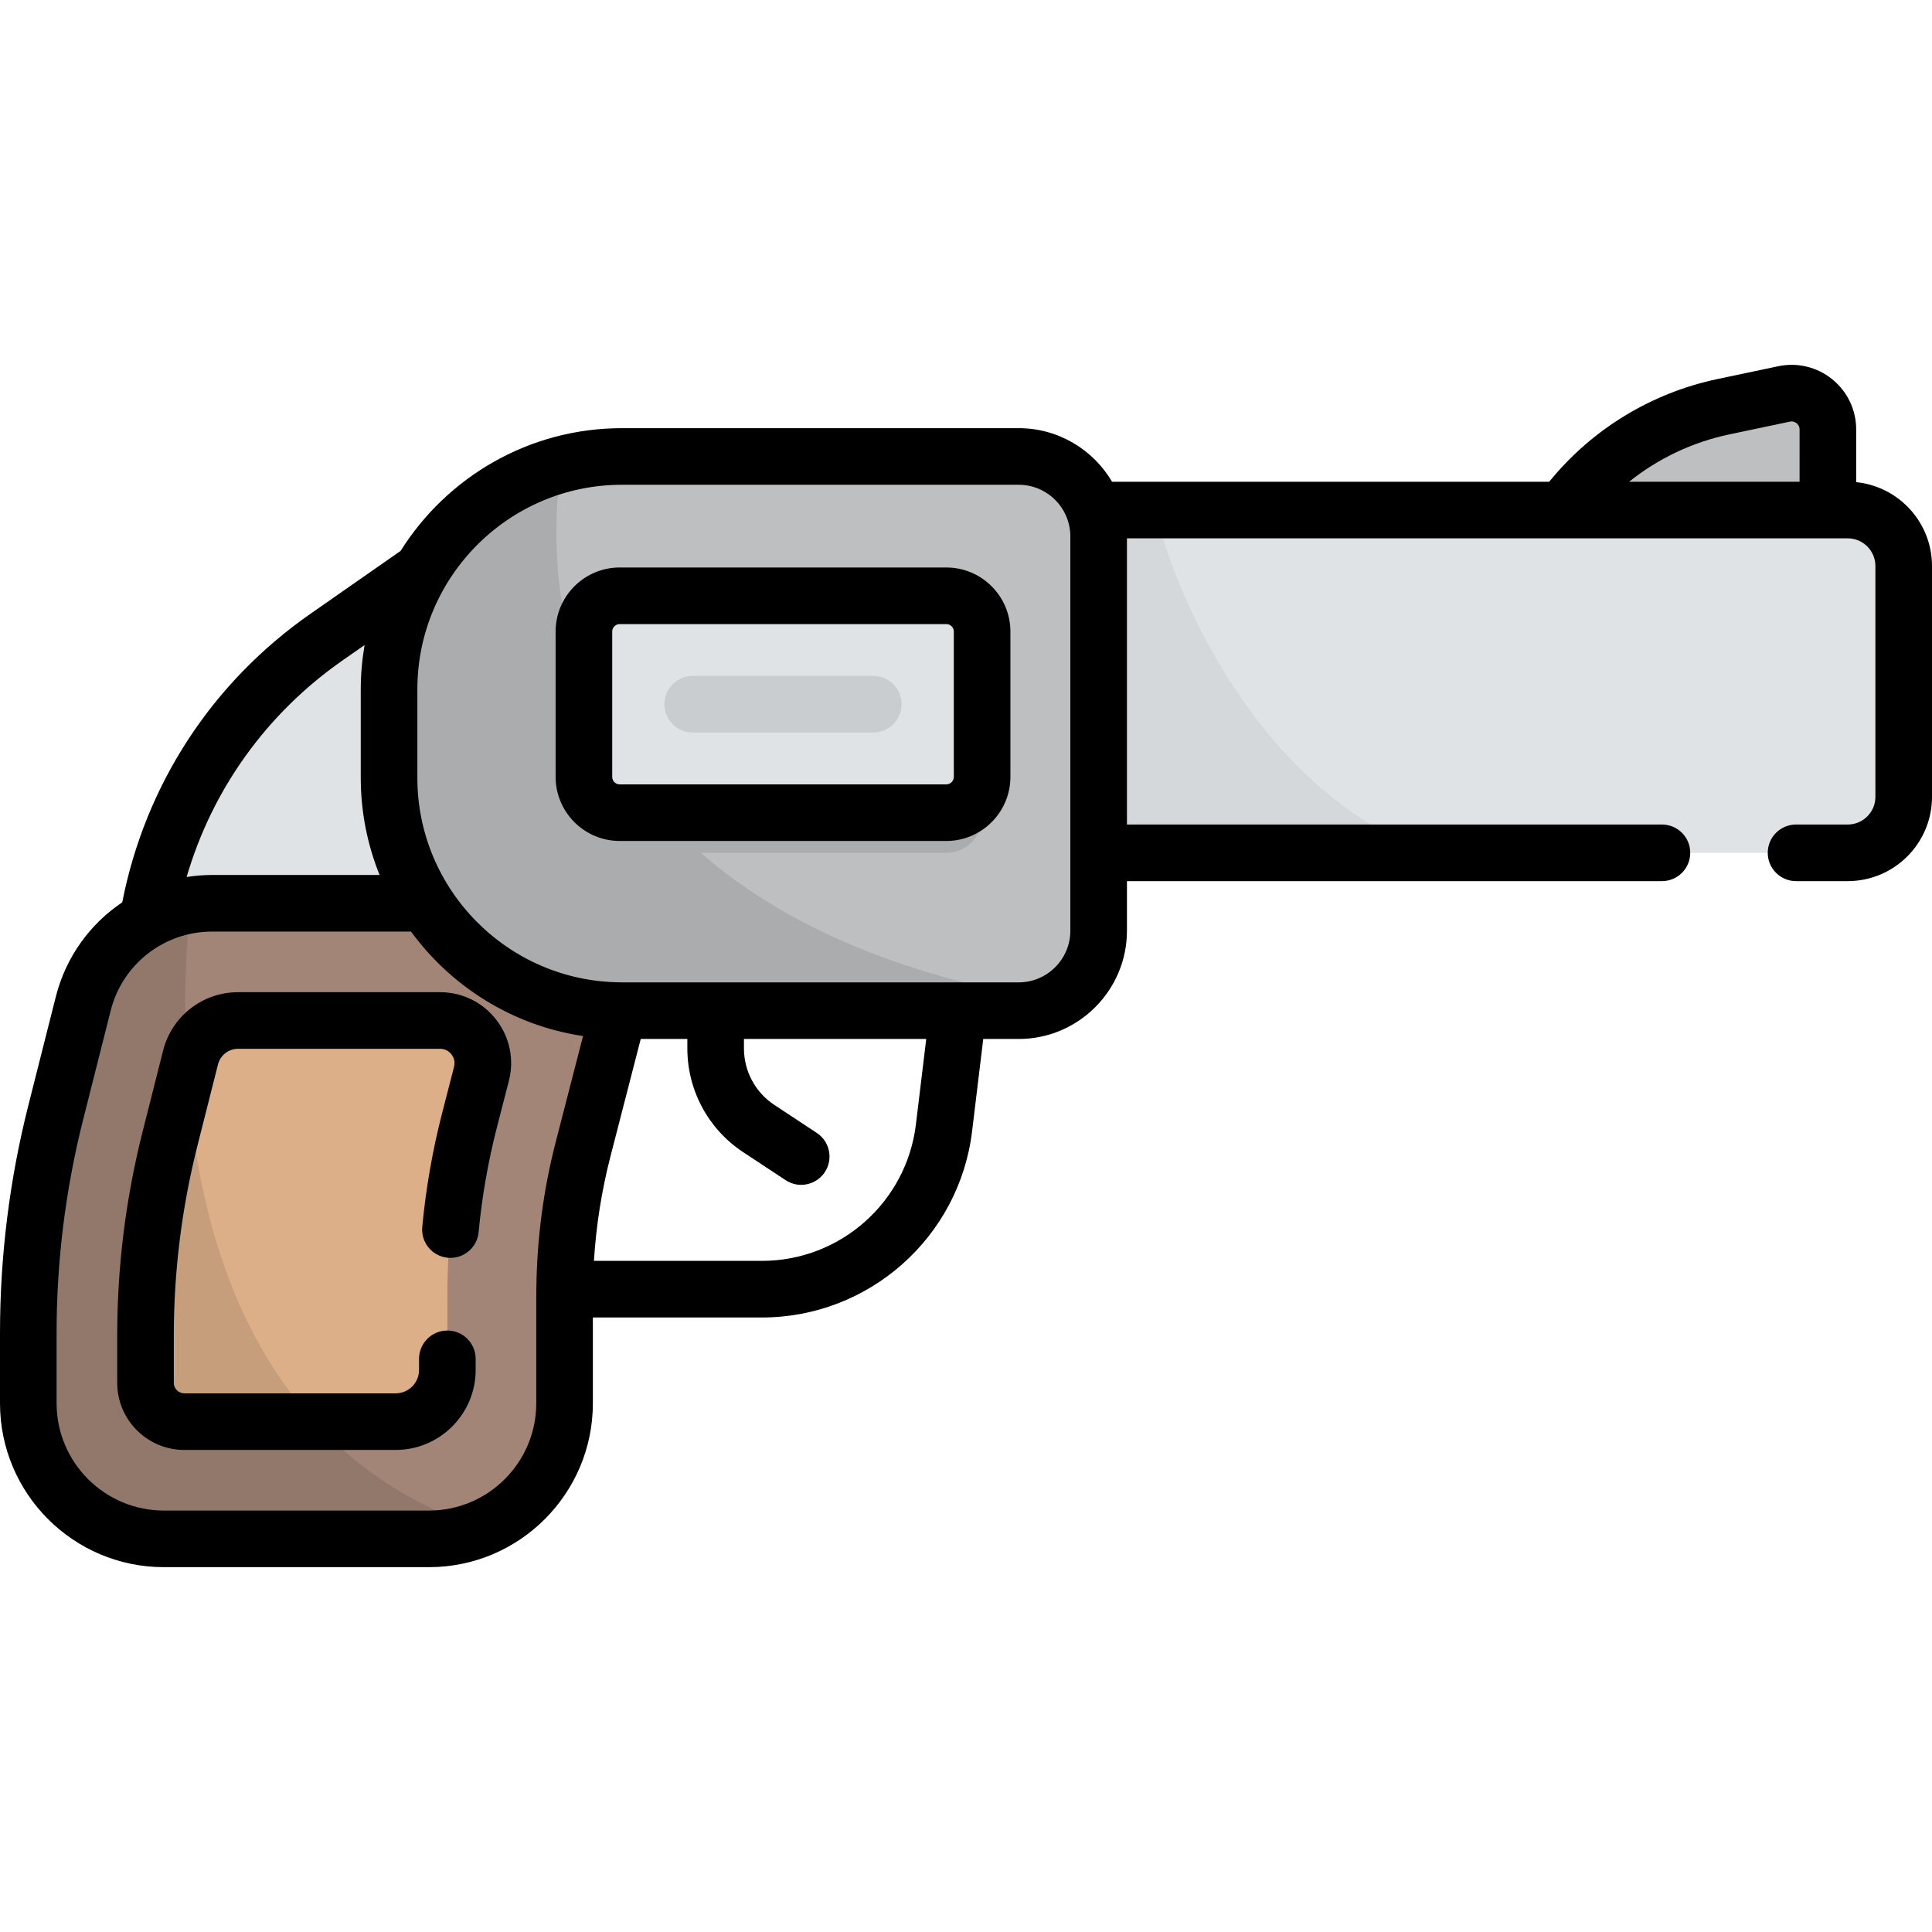 <?xml version="1.0" encoding="iso-8859-1"?>
<!-- Generator: Adobe Illustrator 19.0.0, SVG Export Plug-In . SVG Version: 6.00 Build 0)  -->
<svg version="1.1" id="Capa_1" xmlns="http://www.w3.org/2000/svg" xmlns:xlink="http://www.w3.org/1999/xlink" x="0px" y="0px"
	 viewBox="0 0 511.999 511.999" style="enable-background:new 0 0 511.999 511.999;" xml:space="preserve">
<path style="fill:#DFE3E5;" d="M489.673,226.006H227.708v-90.839h261.965c8.189,0,14.827,6.638,14.827,14.827v61.185
	C504.5,219.368,497.862,226.006,489.673,226.006z"/>
<path style="opacity:0.05;enable-background:new    ;" d="M227.708,226.006h150.865c-46.963-17.807-67.874-71.161-72.483-90.839
	h-78.382V226.006z"/>
<path style="fill:#DFE3E5;" d="M145.564,293.322H30.363l8.995-50.668c5.307-29.893,22.279-56.449,47.179-73.821l45.044-31.425
	l79.242,47.279l-49.312,59.175c-9.062,10.874-14.414,24.358-15.276,38.486L145.564,293.322z"/>
<path style="fill:#A28577;" d="M113.697,407.811H43.418c-19.837,0-35.918-16.081-35.918-35.918v-18.662
	c0-19.681,2.439-39.287,7.262-58.369l7.304-28.895c3.952-15.636,18.019-26.589,34.146-26.589h93.449
	c10.972,0,18.994,10.353,16.256,20.977l-11.398,44.214c-3.256,12.633-4.904,25.626-4.904,38.671v28.652
	C149.615,391.73,133.534,407.811,113.697,407.811z"/>
<path style="fill:#DDAF89;" d="M48.84,376.749c-5.676,0-10.278-4.601-10.278-10.277v-12.566c0-17.565,2.177-35.062,6.482-52.091
	l5.451-21.562c1.459-5.77,6.65-9.812,12.601-9.812h53.525c7.403,0,12.816,6.986,10.968,14.154l-3.148,12.211
	c-3.91,15.169-5.889,30.771-5.889,46.435v19.811c0,7.564-6.132,13.696-13.696,13.696H48.84V376.749z"/>
<path style="fill:#BEBFC0;" d="M269.961,120.969H164.818c-34.083,0-61.713,27.63-61.713,61.713v23.444
	c0,34.083,27.63,61.713,61.713,61.713h105.143c11.704,0,21.193-9.488,21.193-21.192V142.161
	C291.153,130.457,281.665,120.969,269.961,120.969z"/>
<path style="opacity:0.1;enable-background:new    ;" d="M185.739,226.014h65.047c5.237,0,9.483-4.246,9.483-9.483v-38.509
	c0-5.237-4.246-9.483-9.483-9.483h-86.558c-5.237,0-9.483,4.246-9.483,9.483v3.804c-7.946-21.006-8.526-42.121-5.933-58.748
	c-26.321,7.051-45.707,31.059-45.707,59.604v23.443c0,34.083,27.63,61.713,61.713,61.713h105.143c3.556,0,6.905-0.88,9.848-2.428
	C236.14,258.3,206.054,243.782,185.739,226.014z"/>
<path style="fill:#BEBFC0;" d="M472.799,104.397l-16.089,3.391c-17.046,3.592-32.172,13.34-42.486,27.379l0,0h70.182v-21.354
	C484.406,107.7,478.78,103.136,472.799,104.397z"/>
<path style="fill:#DFE3E5;" d="M250.786,215.365h-86.558c-5.237,0-9.483-4.246-9.483-9.483v-38.509c0-5.237,4.246-9.483,9.483-9.483
	h86.558c5.237,0,9.483,4.246,9.483,9.483v38.509C260.268,211.119,256.023,215.365,250.786,215.365z"/>
<path style="opacity:0.1;enable-background:new    ;" d="M43.418,407.811h70.279c4.939,0,9.645-0.998,13.928-2.802
	c-79.712-26.14-81.791-120.564-77.158-165.158c-13.635,2.248-24.926,12.372-28.4,26.116l-7.304,28.895
	C9.939,313.943,7.5,333.549,7.5,353.231v18.663C7.5,391.73,23.581,407.811,43.418,407.811z"/>
<path style="opacity:0.1;enable-background:new    ;" d="M231.436,194.127h-47.86c-4.143,0-7.5-3.358-7.5-7.5s3.357-7.5,7.5-7.5
	h47.86c4.143,0,7.5,3.358,7.5,7.5S235.579,194.127,231.436,194.127z"/>
<path d="M43.224,278.414l-5.451,21.563c-4.452,17.614-6.71,35.758-6.71,53.929v12.566c0,9.802,7.975,17.777,17.777,17.777h56.017
	c11.688,0,21.196-9.508,21.196-21.196v-2.945c0-4.142-3.357-7.5-7.5-7.5c-4.142,0-7.5,3.358-7.5,7.5v2.945
	c0,3.417-2.779,6.196-6.196,6.196H48.84c-1.531,0-2.777-1.246-2.777-2.777v-12.566c0-16.932,2.104-33.839,6.253-50.252l5.451-21.563
	c0.617-2.443,2.81-4.15,5.33-4.15h53.525c1.632,0,2.596,0.929,3.024,1.483c0.43,0.554,1.089,1.719,0.681,3.3l-3.147,12.211
	c-2.548,9.883-4.324,20.048-5.279,30.213c-0.388,4.124,2.642,7.781,6.766,8.169c4.108,0.384,7.781-2.641,8.168-6.766
	c0.882-9.378,2.521-18.755,4.871-27.872l3.147-12.211c1.464-5.679,0.244-11.596-3.349-16.232s-9.017-7.295-14.882-7.295H63.097
	C53.698,262.94,45.526,269.304,43.224,278.414z M250.785,150.389h-86.558c-9.364,0-16.983,7.619-16.983,16.983v38.509
	c0,9.364,7.619,16.983,16.983,16.983h86.558c9.364,0,16.983-7.619,16.983-16.983v-38.509
	C267.769,158.008,260.149,150.389,250.785,150.389z M252.769,205.882c0,1.093-0.89,1.983-1.983,1.983h-86.558
	c-1.094,0-1.983-0.89-1.983-1.983v-38.509c0-1.093,0.89-1.983,1.983-1.983h86.558c1.094,0,1.983,0.89,1.983,1.983V205.882z
	 M491.906,127.779v-13.966c0-5.184-2.31-10.031-6.335-13.297c-4.026-3.267-9.243-4.525-14.319-3.458l-16.089,3.391
	c-17.61,3.711-33.309,13.323-44.61,27.218H294.708c-4.989-8.486-14.211-14.199-24.747-14.199H164.817
	c-24.693,0-46.394,13.008-58.647,32.522l-23.925,16.692c-26.104,18.212-43.739,45.294-49.851,76.445
	c-8.523,5.723-14.941,14.481-17.6,25.002L7.49,293.024C2.52,312.69,0,332.947,0,353.231v18.662
	c0,23.941,19.478,43.419,43.418,43.419h70.279c23.94,0,43.418-19.478,43.418-43.419v-22.749h44.812
	c28.345,0,52.285-21.22,55.687-49.359l2.956-24.447h9.391c15.821,0,28.692-12.872,28.692-28.692v-13.14h141.778
	c4.143,0,7.5-3.358,7.5-7.5s-3.357-7.5-7.5-7.5H298.653v-75.839h115.559c0.002,0,0.004,0,0.006,0c0.003,0,0.006,0,0.008,0h75.446
	c4.04,0,7.327,3.287,7.327,7.327v61.185c0,4.04-3.287,7.327-7.327,7.327H475.97c-4.143,0-7.5,3.358-7.5,7.5s3.357,7.5,7.5,7.5
	h13.702c12.311,0,22.327-10.016,22.327-22.327v-61.185C512,138.437,503.173,128.903,491.906,127.779z M90.828,174.984l5.792-4.041
	c-0.655,3.818-1.016,7.736-1.016,11.738v23.444c0,9.1,1.783,17.786,4.989,25.752h-44.38c-2.293,0-4.549,0.189-6.757,0.54
	C56.265,209.157,70.664,189.052,90.828,174.984z M147.257,302.697c-3.247,12.593-4.951,25.554-5.11,38.556
	c-0.007,0.13-0.02,0.259-0.02,0.39c0,0.069,0.008,0.136,0.01,0.204c-0.004,0.465-0.022,0.928-0.022,1.393v28.652
	c0,15.67-12.748,28.419-28.418,28.419H43.418c-15.67,0-28.418-12.749-28.418-28.419V353.23c0-19.046,2.366-38.065,7.034-56.531
	l7.304-28.895c3.113-12.322,14.165-20.927,26.875-20.927h52.71c10.676,14.604,26.919,24.889,45.586,27.689L147.257,302.697z
	 M242.724,297.984c-2.493,20.614-20.032,36.16-40.797,36.16H157.4c0.578-9.346,2.044-18.629,4.382-27.702l8.018-31.104h12.355v2.497
	c0,11.111,5.538,21.397,14.813,27.514l11.229,7.407c1.272,0.839,2.705,1.24,4.123,1.24c2.436,0,4.826-1.185,6.268-3.371
	c2.28-3.458,1.326-8.109-2.131-10.39l-11.23-7.407c-5.054-3.333-8.071-8.939-8.071-14.993v-2.497h48.307L242.724,297.984z
	 M283.653,246.646c0,7.55-6.143,13.692-13.692,13.692H164.817c-0.149,0-0.295-0.01-0.444-0.011c-0.015-0.001-0.03,0-0.045-0.001
	c-29.668-0.265-53.724-24.471-53.724-54.2v-23.444c0-29.893,24.319-54.213,54.213-54.213h105.144c7.55,0,13.692,6.143,13.692,13.692
	L283.653,246.646L283.653,246.646z M476.906,127.667h-45.173c7.677-6.15,16.732-10.477,26.523-12.541l16.088-3.391
	c0.869-0.181,1.483,0.191,1.776,0.429s0.785,0.769,0.785,1.649L476.906,127.667L476.906,127.667z"/>
<g>
</g>
<g>
</g>
<g>
</g>
<g>
</g>
<g>
</g>
<g>
</g>
<g>
</g>
<g>
</g>
<g>
</g>
<g>
</g>
<g>
</g>
<g>
</g>
<g>
</g>
<g>
</g>
<g>
</g>
</svg>
